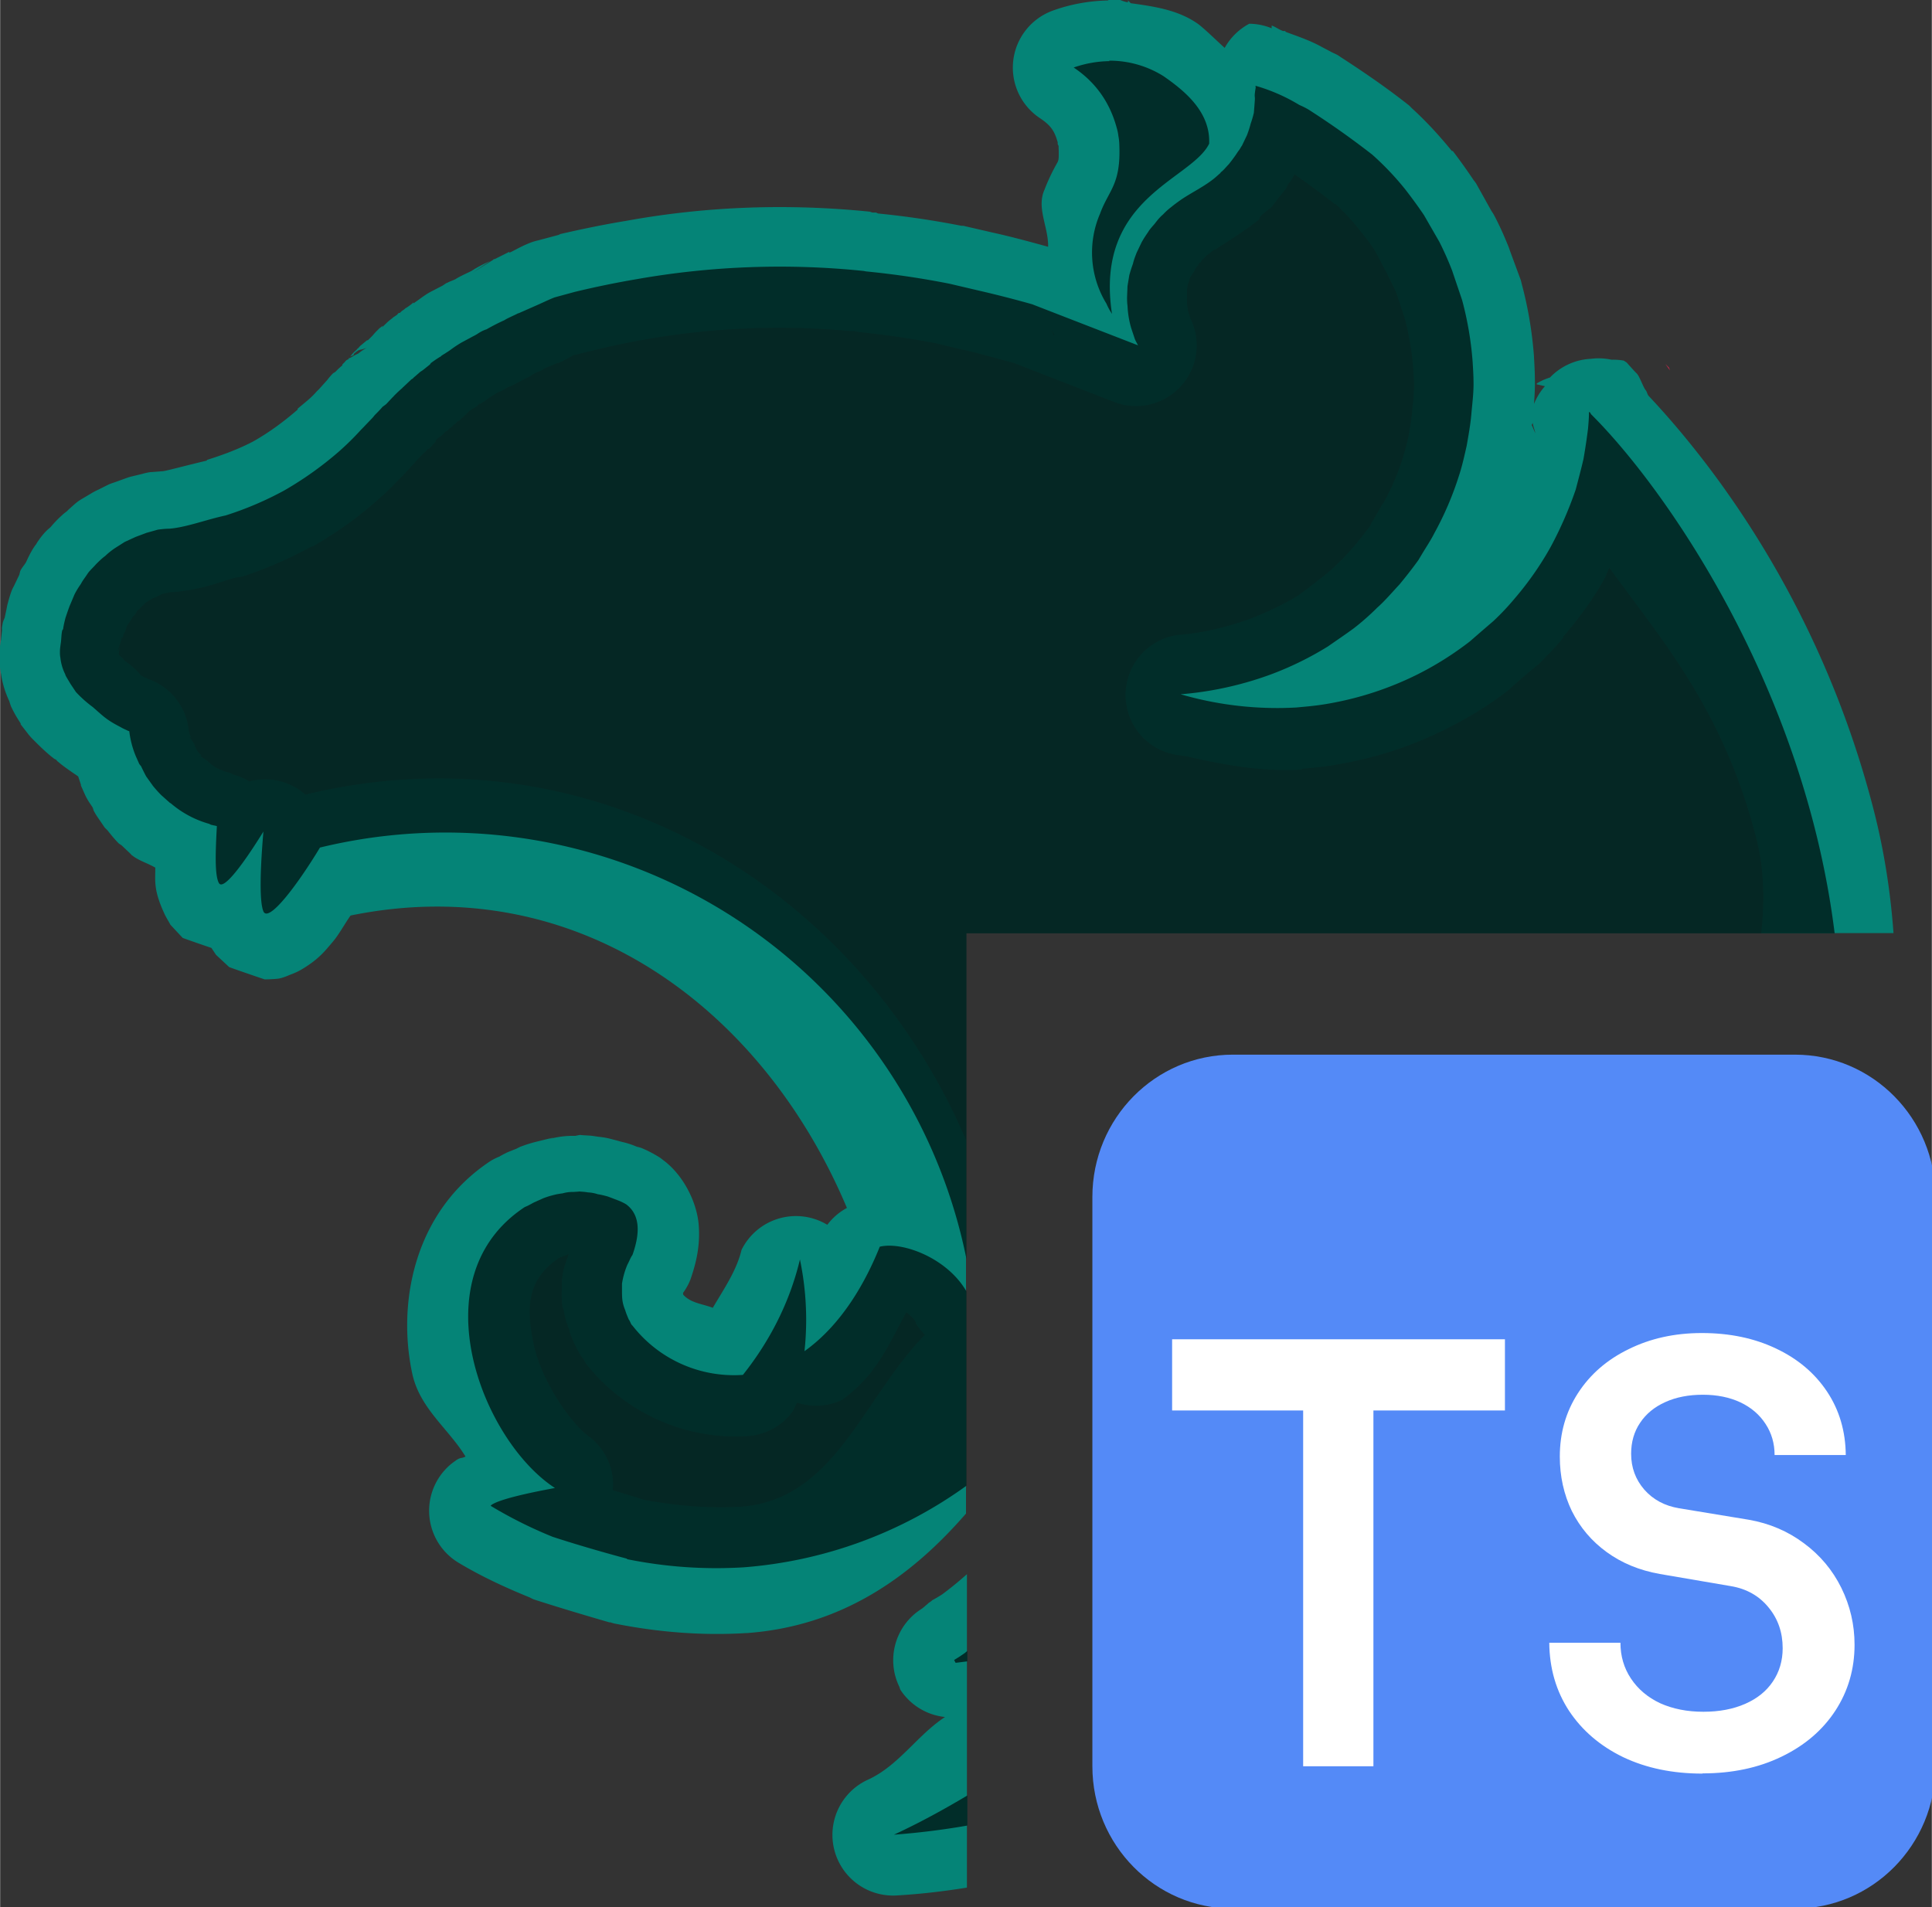 <?xml version="1.0" encoding="UTF-8" standalone="no"?>
<svg
   id="svg8"
   version="1.1"
   viewBox="0 0 4.234 4.181"
   height="15.801"
   width="16.004"
   xml:space="preserve"
   xmlns="http://www.w3.org/2000/svg"
   xmlns:svg="http://www.w3.org/2000/svg"
   xmlns:rdf="http://www.w3.org/1999/02/22-rdf-syntax-ns#"
   xmlns:cc="http://creativecommons.org/ns#"
   xmlns:dc="http://purl.org/dc/elements/1.1/"><rect x="0" y="0" width="4.234" height="4.181" fill="#333333" stroke="none"/><defs
     id="defs2" /><path
     id="path13960-75"
     style="color:#000000;opacity:0.84;fill:#e0234e;stroke:none;stroke-width:1;stroke-dasharray:none"
     d="m 3.65,0.798 0.01,0.014 c -4.78e-4,-0.001 -0.002,-0.006 -0.002,-0.006 -3.2e-5,-4.2e-5 -0.004,-0.004 -0.008,-0.008 z" /><path
     id="path18145-73"
     style="color:#000000;fill:#058477;fill-opacity:1;stroke-linecap:square;stroke-linejoin:round;paint-order:stroke markers fill"
     d="m 2.429,0.001 c -0.041,7.44e-4 -0.082,0.008 -0.121,0.022 a 0.133,0.133 0 0 0 -0.029,0.236 c 0.024,0.016 0.032,0.028 0.039,0.053 1.65e-4,6.09e-4 -1.65e-4,0.001 0,0.002 -1.03e-4,-9.06e-4 2.43e-4,0.004 0,0.002 a 0.133,0.133 0 0 0 0.002,0.004 0.133,0.133 0 0 0 0,0.002 0.133,0.133 0 0 0 0,0.002 c 9.52e-4,0.025 -3.97e-4,0.027 -0.002,0.031 -0.002,0.004 -0.016,0.027 -0.029,0.061 -0.018,0.04 0.009,0.082 0.008,0.125 -0.04,-0.011 -0.08,-0.022 -0.121,-0.031 l -0.065,-0.015 a 0.133,0.133 0 0 0 -0.004,0 c -0.061,-0.012 -0.122,-0.021 -0.183,-0.027 l -0.004,-0.002 a 0.133,0.133 0 0 0 -0.008,0 0.133,0.133 0 0 0 -0.006,-0.002 c -0.178,-0.018 -0.357,-0.012 -0.533,0.02 -0.049,0.008 -0.097,0.018 -0.145,0.029 a 0.133,0.133 0 0 0 -0.004,0.002 l -0.045,0.012 a 0.133,0.133 0 0 0 -0.014,0.004 c -0.024,0.009 -0.039,0.019 -0.049,0.023 v -0.002 l -0.032,0.016 h -0.002 a 0.133,0.133 0 0 0 -0.002,0.002 c -3.52e-4,1.53e-4 -0.043,0.027 -0.043,0.027 l 0.037,-0.025 c -0.01,0.005 -0.024,0.011 -0.041,0.022 -0.012,0.006 -0.024,0.011 -0.035,0.018 -0.006,0.003 -0.013,0.005 -0.018,0.008 -0.002,6.73e-4 -0.003,0.001 -0.004,0.002 a 0.133,0.133 0 0 0 -0.006,0.004 l -0.027,0.014 c -0.013,0.007 -0.025,0.017 -0.037,0.025 v -0.002 c 1.51e-4,-1.09e-4 -0.009,0.008 -0.018,0.013 l -0.002,0.002 c -0.003,0.002 -0.003,0.002 -0.006,0.004 -7.62e-4,5.2e-4 -0.001,0.002 -0.002,0.002 a 0.133,0.133 0 0 0 -0.002,0.002 0.133,0.133 0 0 0 -0.002,0 c -0.002,0.001 -0.003,0.003 -0.004,0.004 -0.004,0.003 -0.008,0.005 -0.011,0.008 a 0.133,0.133 0 0 0 -0.012,0.01 l -0.002,0.002 a 0.133,0.133 0 0 0 -0.008,0.008 l 0.002,-0.004 a 0.133,0.133 0 0 0 -0.008,0.006 l -0.008,0.008 c -0.002,0.002 -0.005,0.006 -0.009,0.01 a 0.133,0.133 0 0 0 -0.002,0.002 0.133,0.133 0 0 0 -0.004,0.004 c -2.32e-4,7.4e-5 -0.002,0.002 -0.002,0.002 -1.2e-4,1.7e-4 -0.001,-2.1e-4 -0.002,0 -3.7e-5,2.5e-5 -0.006,0.005 -0.012,0.01 -0.003,0.002 -0.005,0.005 -0.008,0.008 2.7e-5,-2.7e-5 -0.002,0.001 -0.002,0.002 -3.36e-4,3.03e-4 -0.002,0.002 -0.002,0.002 -0.005,0.004 -0.009,0.009 -0.013,0.014 0.003,-0.002 0.005,-0.002 0.008,-0.004 4.1e-4,-5.38e-4 -4.22e-4,-0.002 0,-0.002 0.004,-0.004 0.01,-0.008 0.01,-0.008 -1.6e-5,1.1e-5 0.006,-0.002 0.008,-0.002 0.002,-6.68e-4 0.007,-0.002 0.011,-0.004 a 0.133,0.133 0 0 0 -0.019,0.013 0.133,0.133 0 0 0 -0.015,0.008 0.133,0.133 0 0 0 -0.004,0.002 c -3.54e-4,3.18e-4 -0.002,-2.64e-4 -0.002,0 -3.18e-4,3.86e-4 3.7e-4,0.002 0,0.002 -6.72e-4,6.04e-4 -0.004,0.002 -0.004,0.002 2.1e-5,-2.4e-5 -0.003,0.002 -0.004,0.004 l -0.004,0.004 -0.002,0.002 c -1.05e-4,1.3e-4 8e-6,0.002 0,0.002 a 0.133,0.133 0 0 0 -0.014,0.013 c -0.002,0.002 -0.004,0.003 -0.006,0.004 a 0.133,0.133 0 0 0 -0.013,0.015 l -0.018,0.02 -0.002,0.002 a 0.133,0.133 0 0 0 -0.004,0.004 c -0.012,0.014 -0.027,0.025 -0.041,0.037 a 0.133,0.133 0 0 0 0,0.002 c -0.03,0.026 -0.061,0.049 -0.096,0.069 -0.032,0.017 -0.067,0.03 -0.102,0.041 -8.14e-4,2.59e-4 -0.001,0.002 -0.002,0.002 -0.047,0.011 -0.09,0.023 -0.096,0.023 -0.011,8.9e-4 -0.025,0.002 -0.027,0.002 a 0.133,0.133 0 0 0 -0.018,0.004 l -0.025,0.006 a 0.133,0.133 0 0 0 -0.012,0.004 l -0.025,0.009 a 0.133,0.133 0 0 0 -0.011,0.004 l -0.024,0.012 a 0.133,0.133 0 0 0 -0.015,0.008 l -0.022,0.013 a 0.133,0.133 0 0 0 -0.006,0.004 c -0.007,0.005 -0.014,0.012 -0.021,0.018 -0.002,0.002 -0.002,0.002 -0.004,0.004 -0.004,0.003 -0.008,0.006 -0.012,0.01 -0.009,0.008 -0.018,0.018 -0.023,0.024 a 0.133,0.133 0 0 0 -0.002,0.002 c -5.74e-4,6.62e-4 -0.013,0.009 -0.029,0.034 a 0.133,0.133 0 0 0 -0.001,0.002 c -0.002,0.002 -0.011,0.014 -0.022,0.039 -0.004,0.007 -0.01,0.013 -0.013,0.02 a 0.133,0.133 0 0 0 -0.002,0.008 l -0.012,0.025 a 0.133,0.133 0 0 0 -0.004,0.008 c -0.004,0.01 -0.007,0.021 -0.01,0.032 a 0.133,0.133 0 0 0 -0.002,0.01 c -2.35e-4,9.98e-4 -0.003,0.014 -0.004,0.019 a 0.133,0.133 0 0 0 -0.004,0.01 c -0.003,0.016 -0.002,0.011 -0.002,0.018 -4.36e-4,0.005 -0.002,0.018 -0.002,0.02 -8.53e-4,0.006 -0.004,0.02 -0.004,0.039 0,0.003 -1.3000000326e-4,0.016 0.004,0.037 0.003,0.02 0.009,0.04 0.018,0.059 a 0.133,0.133 0 0 0 0.004,0.012 c 0.009,0.019 0.016,0.029 0.021,0.037 a 0.133,0.133 0 0 0 0,0.002 l 0.014,0.018 a 0.133,0.133 0 0 0 0.012,0.014 c 0.015,0.015 0.03,0.03 0.047,0.043 0.001,0.001 0.005,0.002 0.006,0.004 7.36e-4,5.45e-4 8.09e-4,0.002 0.002,0.002 0.011,0.01 0.029,0.022 0.045,0.033 0.002,0.006 0.004,0.012 0.006,0.018 a 0.133,0.133 0 0 0 0,0.002 l 0.008,0.018 a 0.133,0.133 0 0 0 0.013,0.023 l 0.004,0.006 c 0.002,0.003 0.002,0.007 0.004,0.01 a 0.133,0.133 0 0 0 0.008,0.013 l 0.015,0.022 a 0.133,0.133 0 0 0 0.006,0.006 c 0.008,0.01 0.016,0.02 0.025,0.029 a 0.133,0.133 0 0 0 0.006,0.004 l 0.019,0.018 a 0.133,0.133 0 0 0 0.002,0.002 c 6.68e-4,5.8e-4 0.001,0.002 0.002,0.002 0.015,0.012 0.034,0.017 0.051,0.027 4.71e-4,0.028 -0.005,0.047 0.02,0.101 0.004,0.009 0.013,0.023 0.013,0.024 3.43e-4,4.68e-4 0.027,0.029 0.027,0.029 6.56e-4,5.04e-4 0.042,0.015 0.063,0.022 0.004,0.006 0.01,0.015 0.01,0.015 4.45e-4,5.91e-4 0.029,0.027 0.029,0.027 0.001,7.93e-4 0.077,0.027 0.078,0.027 7.07e-4,2.4e-5 0.022,-2.78e-4 0.032,-0.002 0.009,-0.002 0.016,-0.005 0.023,-0.008 0.014,-0.005 0.023,-0.01 0.031,-0.015 0.032,-0.02 0.045,-0.036 0.061,-0.055 0.015,-0.017 0.027,-0.04 0.041,-0.06 0.494,-0.101 0.902,0.2 1.088,0.641 a 0.133,0.133 0 0 0 -0.043,0.037 0.133,0.133 0 0 0 -0.188,0.055 c -0.011,0.046 -0.039,0.086 -0.063,0.127 -0.023,-0.009 -0.048,-0.01 -0.065,-0.029 4.05e-4,-0.001 -5.29e-4,-0.002 0,-0.004 a 0.133,0.133 0 0 0 0.016,-0.029 c 0.012,-0.035 0.022,-0.073 0.018,-0.121 -0.004,-0.048 -0.033,-0.108 -0.078,-0.141 a 0.133,0.133 0 0 0 -0.008,-0.006 c -0.013,-0.008 -0.026,-0.015 -0.041,-0.021 a 0.133,0.133 0 0 0 -0.008,-0.002 l -0.01,-0.004 -0.006,-0.002 a 0.133,0.133 0 0 0 -0.014,-0.004 c -0.005,-0.001 -0.014,-0.004 -0.023,-0.006 -0.01,-0.003 -0.021,-0.005 -0.032,-0.006 l -0.013,-0.002 c -0.009,-9.78e-4 -0.019,-0.001 -0.027,-0.002 a 0.133,0.133 0 0 0 -0.01,0.002 h -0.008 c -0.02,1.09e-4 -0.041,0.004 -0.06,0.01 l 0.02,-0.006 c -0.005,7.36e-4 -0.018,0.004 -0.034,0.008 -0.013,0.003 -0.026,0.007 -0.039,0.012 a 0.133,0.133 0 0 0 -0.008,0.004 l -0.02,0.008 a 0.133,0.133 0 0 0 -0.004,0.002 c -0.014,0.007 -0.016,0.009 -0.01,0.006 a 0.133,0.133 0 0 0 -0.023,0.011 c -0.167,0.11 -0.205,0.309 -0.172,0.465 0.016,0.077 0.079,0.121 0.117,0.183 -0.009,0.005 -0.011,6.81e-4 -0.023,0.01 a 0.133,0.133 0 0 0 -0.015,0.012 l -0.002,0.002 a 0.133,0.133 0 0 0 0.025,0.209 c 0.05,0.03 0.102,0.054 0.156,0.076 a 0.133,0.133 0 0 0 0.008,0.004 c 0.068,0.022 0.137,0.042 0.168,0.051 l -10e-4,-0.001 a 0.133,0.133 0 0 0 0.01,0.003 c 0.095,0.019 0.192,0.027 0.289,0.021 a 0.133,0.133 0 0 0 0.002,0 c 0.204,-0.015 0.356,-0.119 0.48,-0.262 v -0.819 c -0.239,-0.558 -0.824,-0.909 -1.448,-0.757 a 0.133,0.133 0 0 0 -0.123,-0.029 0.133,0.133 0 0 0 -0.035,-0.015 l -0.008,-0.004 a 0.133,0.133 0 0 0 -0.008,-0.002 c -0.012,-0.004 -0.024,-0.009 -0.034,-0.018 a 0.133,0.133 0 0 0 -0.029,-0.02 l 0.009,0.004 v -0.002 c -0.001,-0.001 -0.002,-0.003 -0.004,-0.004 l -0.002,-0.002 -0.004,-0.006 -0.004,-0.008 c -2.61e-4,-5.29e-4 2.58e-4,-0.002 0,-0.002 a 0.133,0.133 0 0 0 -0.012,-0.018 h 0.002 l 0.002,0.002 c -0.003,-0.006 -0.005,-0.013 -0.006,-0.02 a 0.133,0.133 0 0 0 -0.09,-0.11 l -0.002,-0.002 h -0.002 c -0.019,-0.009 -0.004,-0.003 -0.031,-0.026 a 0.133,0.133 0 0 0 -0.01,-0.008 c -0.005,-0.003 -0.008,-0.007 -0.012,-0.011 l -0.006,-0.006 v -0.002 c 8.97e-4,-0.008 0.004,-0.022 0.002,-0.014 l -0.004,0.009 a 0.133,0.133 0 0 0 0,-5.17e-4 0.133,0.133 0 0 0 0,-5.16e-4 0.133,0.133 0 0 0 0,-5.17e-4 0.133,0.133 0 0 0 0,-5.17e-4 0.133,0.133 0 0 0 0,-5.17e-4 0.133,0.133 0 0 0 0,-5.16e-4 0.133,0.133 0 0 0 0.008,-0.027 l 0.002,-0.002 -0.002,0.01 c 0.001,-0.004 0.003,-0.009 0.004,-0.014 l 0.004,-0.008 0.004,-0.012 0.004,-0.006 a 0.133,0.133 0 0 0 0.012,-0.02 c -0.005,0.011 0.002,3.1e-4 0.006,-0.006 l 0.002,-0.004 c 1e-5,2.86e-4 -0.002,0.005 0.006,-0.004 a 0.133,0.133 0 0 0 0.01,-0.01 l 0.006,-0.004 0.01,-0.006 0.01,-0.004 0.011,-0.006 0.01,-0.002 0.01,-0.002 a 0.133,0.133 0 0 0 0.006,0 c 0.068,-0.006 0.11,-0.026 0.137,-0.032 a 0.133,0.133 0 0 0 0.013,-0.002 c 0.053,-0.017 0.104,-0.04 0.152,-0.066 a 0.133,0.133 0 0 0 0.002,0 c 0.049,-0.028 0.096,-0.061 0.138,-0.098 0.021,-0.018 0.04,-0.037 0.059,-0.057 l 0.002,-0.002 a 0.133,0.133 0 0 0 0.002,-0.002 l 0.024,-0.026 0.008,-0.009 0.004,-0.004 0.008,-0.008 a 0.133,0.133 0 0 0 0.008,-0.008 0.133,0.133 0 0 0 0.002,0 l 0.014,-0.015 c -3.9e-5,3.9e-5 0.001,-0.003 0.002,-0.004 7e-6,-5e-6 -0.003,9.58e-4 -0.003,0.001 a 0.133,0.133 0 0 0 0.011,-0.009 h 5.17e-4 c 4.67e-4,10e-5 6.99e-4,3e-4 0.001,0 a 0.133,0.133 0 0 0 0.003,-0.003 c 4.41e-4,-2.34e-4 7.53e-4,-6.94e-4 0.001,-0.001 5.8e-4,-7.63e-4 0.002,-0.001 0.002,-0.002 l 0.004,-0.004 c 4.47e-4,-5.44e-4 0.001,-0.001 0.002,-0.002 2.36e-4,-2.12e-4 0.002,1.43e-4 0.002,0 4.5e-4,-3.24e-4 0.001,-0.002 0.002,-0.002 8.02e-4,-9.81e-4 7.13e-4,-5.27e-4 0.002,-0.002 0.003,-0.003 0.005,-0.004 0.008,-0.006 v -0.002 l 0.006,-0.004 0.006,-0.006 h 0.002 a 0.133,0.133 0 0 0 0.002,-0.002 l 0.013,-0.012 a 0.133,0.133 0 0 0 0.004,-0.004 c 6.9e-4,-3.65e-4 0.002,-0.002 0.002,-0.002 -2.3e-5,1.3e-5 0.001,-0.002 0.002,-0.002 a 0.133,0.133 0 0 0 0.004,-0.002 0.133,0.133 0 0 0 0.002,-0.002 0.133,0.133 0 0 0 0.01,-0.006 c 7e-5,-5.4e-5 0.005,-0.005 0.008,-0.008 l -0.002,0.004 c 0.002,-0.002 0.006,-0.004 0.012,-0.008 0.004,-0.003 0.007,-0.005 0.011,-0.008 l 0.016,-0.01 0.009,-0.004 c 0.005,-0.002 0.009,-0.005 0.014,-0.008 a 0.133,0.133 0 0 0 0.018,-0.008 c 0.009,-0.005 0.018,-0.01 0.027,-0.014 a 0.133,0.133 0 0 0 0.013,-0.008 c 8.08e-4,-4.93e-4 0.007,-0.003 0.018,-0.008 l 0.006,-0.004 0.027,-0.011 a 0.133,0.133 0 0 0 0.002,0 c 0.018,-0.008 0.028,-0.015 0.035,-0.018 h 0.002 l 0.032,-0.008 c 0.041,-0.01 0.082,-0.019 0.123,-0.026 0.148,-0.026 0.3,-0.032 0.449,-0.018 h 0.006 0.002 a 0.133,0.133 0 0 0 0.01,0.002 c 0.057,0.006 0.114,0.014 0.17,0.025 l 0.058,0.014 a 0.133,0.133 0 0 0 0.002,0 c 0.037,0.009 0.073,0.019 0.11,0.029 l 0.221,0.086 a 0.133,0.133 0 0 0 0.168,-0.178 l -0.002,-0.004 -0.002,-0.006 -0.004,-0.013 v -0.002 c -0.001,-0.005 -0.002,-0.01 -0.002,-0.015 a 0.133,0.133 0 0 0 0,-5.17e-4 0.133,0.133 0 0 0 0,-5.17e-4 0.133,0.133 0 0 0 0,-5.17e-4 0.133,0.133 0 0 0 0,-5.16e-4 0.133,0.133 0 0 0 0,-5.17e-4 0.133,0.133 0 0 0 0,-5.17e-4 0.133,0.133 0 0 0 0,-5.17e-4 0.133,0.133 0 0 0 0,-5.16e-4 0.133,0.133 0 0 0 0,-5.17e-4 0.133,0.133 0 0 0 0,-5.17e-4 0.133,0.133 0 0 0 0,-5.17e-4 0.133,0.133 0 0 0 0,-5.16e-4 0.133,0.133 0 0 0 -5.17e-4,-0.002 l 5.17e-4,-5.17e-4 c 6.3e-5,-6.37e-4 0,-0.002 0,-0.003 v -0.012 -0.004 a 0.133,0.133 0 0 0 0,-5.17e-4 0.133,0.133 0 0 0 0,-5.16e-4 0.133,0.133 0 0 0 0,-5.17e-4 0.133,0.133 0 0 0 0,-5.17e-4 l 0.002,-0.012 c 4.08e-4,-0.001 0.001,-0.002 0.002,-0.004 a 0.133,0.133 0 0 0 0.002,-0.008 l 0.002,-0.004 0.01,-0.015 v -0.002 c 5.21e-4,-7.45e-4 0.002,-0.001 0.002,-0.002 a 0.133,0.133 0 0 0 0.008,-0.012 h 0.002 a 0.133,0.133 0 0 0 0.002,-0.004 0.133,0.133 0 0 0 0.01,-0.01 l 0.002,-0.002 a 0.133,0.133 0 0 0 0.006,-0.004 c -8.4e-4,7.49e-4 0.001,-8.89e-4 0.003,-0.003 0.002,-0.001 0.004,-0.003 0.007,-0.005 a 0.133,0.133 0 0 0 0.002,0 c 0.01,-0.007 0.035,-0.022 0.065,-0.043 0.018,-0.012 0.028,-0.021 0.031,-0.023 a 0.133,0.133 0 0 0 0.002,-0.006 c 0.009,-0.009 0.027,-0.023 0.022,-0.018 a 0.133,0.133 0 0 0 0.013,-0.016 c 0.006,-0.008 0.012,-0.015 0.018,-0.023 0.003,-0.003 0.004,-0.005 0.005,-0.006 h -5.17e-4 l 0.004,-0.008 a 0.133,0.133 0 0 0 0.014,-0.022 c 0.03,0.021 0.059,0.042 0.088,0.065 4.22e-4,3.27e-4 0.001,-3.28e-4 0.002,0 0.018,0.017 0.035,0.035 0.051,0.055 0.012,0.015 0.024,0.03 0.035,0.047 l 0.027,0.051 c 0.007,0.015 0.015,0.029 0.021,0.044 l 0.018,0.055 c 0.009,0.035 0.015,0.069 0.018,0.105 9.07e-4,0.015 0.002,0.028 0.002,0.039 0,0.014 -0.001,0.034 -0.004,0.055 a 0.133,0.133 0 0 0 0,0.002 c -0.001,0.015 -0.004,0.033 -0.008,0.056 -0.004,0.018 -0.009,0.036 -0.013,0.049 -0.011,0.035 -0.025,0.067 -0.043,0.099 a 0.133,0.133 0 0 0 -0.002,0.002 c -0.006,0.011 -0.014,0.025 -0.025,0.043 a 0.133,0.133 0 0 0 0,0.002 c -0.011,0.015 -0.024,0.032 -0.037,0.047 -0.013,0.015 -0.025,0.028 -0.033,0.035 a 0.133,0.133 0 0 0 -0.006,0.006 c -0.012,0.012 -0.025,0.022 -0.039,0.033 -0.013,0.01 -0.028,0.022 -0.045,0.034 -0.031,0.019 -0.066,0.035 -0.1,0.049 -0.053,0.019 -0.108,0.033 -0.164,0.037 a 0.133,0.133 0 0 0 0.008,0.264 c 0.004,0.001 0.009,0.001 0.013,0.002 0.082,0.019 0.166,0.034 0.25,0.029 a 0.133,0.133 0 0 0 0.004,-0.002 c 0.022,-0.002 0.049,-0.004 0.08,-0.01 0.081,-0.014 0.158,-0.039 0.232,-0.076 0.049,-0.024 0.096,-0.053 0.139,-0.086 a 0.133,0.133 0 0 0 0.006,-0.006 l 0.023,-0.02 0.027,-0.023 a 0.133,0.133 0 0 0 0.01,-0.008 c 0.017,-0.017 0.036,-0.036 0.055,-0.059 h -0.002 c 0.035,-0.041 0.068,-0.085 0.094,-0.133 a 0.133,0.133 0 0 0 0,-5.17e-4 0.133,0.133 0 0 0 0,-5.16e-4 0.133,0.133 0 0 0 0,-5.17e-4 c 0.003,-0.006 0.005,-0.012 0.008,-0.018 0.116,0.16 0.249,0.31 0.322,0.592 0.017,0.066 0.019,0.136 0.011,0.209 h 0.29 c -0.007,-0.096 -0.022,-0.188 -0.045,-0.276 -0.111,-0.427 -0.332,-0.732 -0.492,-0.902 -0.002,-0.002 -0.004,-0.01 -0.006,-0.012 -0.006,-0.007 -0.013,-0.03 -0.02,-0.037 -0.007,-0.007 -0.022,-0.024 -0.022,-0.024 -2.07e-4,-1.53e-4 -0.005,-0.003 -0.006,-0.004 a 0.133,0.133 0 0 0 -0.027,-0.002 0.133,0.133 0 0 0 -0.045,-0.002 0.133,0.133 0 0 0 -0.09,0.041 0.133,0.133 0 0 0 -0.029,0.013 v 0.002 l 0.018,0.004 a 0.133,0.133 0 0 0 -0.024,0.039 c 0.001,-0.015 0.002,-0.029 0.002,-0.045 0,-0.022 -0.001,-0.041 -0.002,-0.057 a 0.133,0.133 0 0 0 0,-5.17e-4 0.133,0.133 0 0 0 0,-5.16e-4 0.133,0.133 0 0 0 0,-5.17e-4 c -0.004,-0.054 -0.013,-0.108 -0.027,-0.16 a 0.133,0.133 0 0 0 -0.002,-0.008 l -0.024,-0.065 a 0.133,0.133 0 0 0 -0.002,-0.006 c -0.01,-0.025 -0.021,-0.05 -0.034,-0.074 a 0.133,0.133 0 0 0 -0.004,-0.006 l -0.034,-0.061 a 0.133,0.133 0 0 0 -0.006,-0.008 c -0.014,-0.021 -0.029,-0.042 -0.045,-0.063 a 0.133,0.133 0 0 0 -0.002,0 c -0.027,-0.033 -0.056,-0.065 -0.088,-0.094 a 0.133,0.133 0 0 0 -0.006,-0.006 c -0.048,-0.038 -0.099,-0.073 -0.15,-0.106 a 0.133,0.133 0 0 0 -0.006,-0.004 c -0.005,-0.003 -0.011,-0.005 -0.016,-0.008 l -0.019,-0.01 c -0.025,-0.014 -0.052,-0.023 -0.079,-0.033 -8.08e-4,-2.92e-4 -7.4e-4,-0.002 -0.002,-0.002 a 0.133,0.133 0 0 0 -0.004,0 c -0.009,-0.003 -0.016,-0.009 -0.025,-0.012 v 0.006 a 0.133,0.133 0 0 0 -0.049,-0.01 0.133,0.133 0 0 0 -0.054,0.053 c -0.021,-0.019 -0.043,-0.041 -0.059,-0.053 a 0.133,0.133 0 0 0 -0.006,-0.004 c -0.042,-0.027 -0.091,-0.034 -0.141,-0.041 a 0.133,0.133 0 0 0 -0.006,-0.006 v 0.004 c -0.015,-0.002 -0.028,-0.012 -0.043,-0.012 a 0.133,0.133 0 0 0 -0.002,0 z m -0.125,0.722 c 0.002,0.003 0.004,0.007 0.006,0.01 7.05e-4,0.001 -7.19e-4,0.002 0,0.004 z m 1.055,0.204 c 0.002,0.01 0.004,0.014 0.006,0.023 -0.004,-0.009 -0.006,-0.014 -0.008,-0.018 2.32e-4,-0.002 0.002,-0.003 0.002,-0.006 z m -3.094,0.504 0.008,0.029 a 0.133,0.133 0 0 0 -0.008,-0.027 z m 0.982,1.316 c -0.005,0.015 -0.012,0.031 -0.014,0.047 a 0.133,0.133 0 0 0 -0.002,0.02 v 0.013 c 0,0.008 -8.37e-4,0.023 0.002,0.041 a 0.133,0.133 0 0 0 0.002,0.002 c 0.002,0.014 0.005,0.026 0.01,0.039 7.76e-4,0.003 0.001,0.002 0.002,0.004 0.001,0.003 7.23e-4,0.006 0.002,0.009 0.003,0.008 0.007,0.018 0.008,0.02 a 0.133,0.133 0 0 0 0.006,0.012 c 0.001,0.003 0.004,0.008 0.01,0.018 a 0.133,0.133 0 0 0 0.006,0.008 c 0.002,0.003 0.002,0.005 0.004,0.008 0.085,0.109 0.22,0.17 0.358,0.16 a 0.133,0.133 0 0 0 0.094,-0.051 c 0.005,-0.006 0.007,-0.015 0.012,-0.022 a 0.133,0.133 0 0 0 0.098,-0.006 c 0.078,-0.056 0.104,-0.125 0.141,-0.192 0.014,0.01 0.02,0.018 0.021,0.022 3.5e-5,1.78e-4 -1.8e-5,0.002 0,0.002 a 0.133,0.133 0 0 0 0.02,0.025 c -0.137,0.14 -0.197,0.362 -0.404,0.377 -0.071,0.004 -0.14,-0.002 -0.211,-0.015 -0.013,-0.004 -0.045,-0.014 -0.069,-0.021 a 0.133,0.133 0 0 0 -0.051,-0.117 c -0.036,-0.024 -0.105,-0.118 -0.123,-0.205 -0.018,-0.087 -0.01,-0.143 0.057,-0.188 5.21e-4,-3.35e-4 0.006,-0.002 0.006,-0.002 l 0.01,-0.004 0.004,-0.002 a 0.133,0.133 0 0 0 0.004,-0.002 z m 0.872,0.704 c -0.017,0.015 -0.035,0.03 -0.054,0.044 -0.009,0.006 -0.02,0.012 -0.022,0.013 a 0.133,0.133 0 0 0 -0.002,0.002 l -0.006,0.004 a 0.133,0.133 0 0 0 -0.002,0.002 c -0.005,0.004 -0.01,0.009 -0.015,0.012 a 0.133,0.133 0 0 0 -0.047,0.17 l 0.002,0.006 a 0.133,0.133 0 0 0 0.098,0.06 c -0.061,0.04 -0.101,0.106 -0.168,0.137 a 0.133,0.133 0 0 0 0.065,0.254 c 0.051,-0.003 0.101,-0.009 0.151,-0.017 z" /><path
     id="path18147-6"
     style="color:#000000;fill:#022723;fill-opacity:0.919;stroke-width:0.266;stroke-linecap:square;stroke-linejoin:round;paint-order:stroke markers fill"
     d="m 2.431,0.134 a 0.247,0.247 0 0 0 -0.078,0.014 c 0.051,0.034 0.08,0.08 0.094,0.131 0.002,0.007 0.003,0.011 0.004,0.019 a 0.111,0.111 0 0 1 0.002,0.018 c 0.004,0.089 -0.023,0.1 -0.042,0.152 a 0.215,0.215 0 0 0 0.014,0.198 0.121,0.121 0 0 0 0.012,0.022 c -0.039,-0.255 0.174,-0.293 0.213,-0.373 0.003,-0.07 -0.054,-0.116 -0.1,-0.148 a 0.222,0.222 0 0 0 -0.119,-0.034 z m 0.321,0.058 c -0.004,0.023 -0.001,0.017 -0.002,0.029 l -0.002,0.026 a 0.219,0.219 0 0 1 -0.007,0.024 c -0.002,0.008 -0.005,0.017 -0.008,0.025 l -0.011,0.023 c -0.003,0.004 -0.005,0.009 -0.008,0.012 l -0.006,0.009 a 0.35,0.35 0 0 1 -0.015,0.02 c -0.006,0.006 -0.011,0.013 -0.018,0.018 v 0.001 c -0.006,0.005 -0.012,0.011 -0.019,0.016 -0.021,0.016 -0.046,0.028 -0.068,0.043 -0.007,0.005 -0.014,0.01 -0.02,0.015 a 0.147,0.147 0 0 0 -0.019,0.017 c -0.007,0.006 -0.012,0.012 -0.018,0.02 -0.005,0.006 -0.011,0.012 -0.015,0.019 a 0.257,0.257 0 0 0 -0.014,0.022 l -0.011,0.023 c -0.003,0.008 -0.006,0.015 -0.008,0.024 a 0.326,0.326 0 0 0 -0.008,0.025 l -0.002,0.012 -0.002,0.012 -10e-4,0.025 c 0,0.006 6.4e-5,0.012 10e-4,0.018 a 0.206,0.206 0 0 0 0.008,0.049 l 0.008,0.024 c 0.002,0.005 0.005,0.01 0.007,0.014 l -0.232,-0.09 a 2.492,2.492 0 0 0 -0.117,-0.03 l -0.064,-0.015 a 1.872,1.872 0 0 0 -0.183,-0.027 l -0.005,-0.001 a 1.802,1.802 0 0 0 -0.498,0.018 2.025,2.025 0 0 0 -0.136,0.028 l -0.044,0.012 c -0.015,0.006 -0.029,0.013 -0.043,0.019 l -0.034,0.015 c -0.002,9.75e-4 -0.004,0.001 -0.005,0.002 -0.01,0.005 -0.02,0.009 -0.028,0.014 a 0.445,0.445 0 0 0 -0.039,0.02 c -0.007,0.002 -0.014,0.006 -0.02,0.01 a 0.091,0.091 0 0 1 -0.009,0.005 l -0.026,0.014 a 0.254,0.254 0 0 0 -0.024,0.016 c -0.007,0.005 -0.014,0.009 -0.02,0.013 -9.75e-4,0.002 -0.003,0.002 -0.004,0.003 a 0.233,0.233 0 0 0 -0.019,0.013 l -0.002,0.003 -0.015,0.012 -0.006,0.004 -0.015,0.013 c -9.75e-4,0.002 -0.004,0.003 -0.005,0.004 l -0.018,0.017 c -9.75e-4,0 -5.74e-4,0.001 -0.002,0.002 a 0.283,0.283 0 0 0 -0.018,0.017 c -9.75e-4,9.76e-4 -0.001,0.002 -0.002,0.002 l -0.015,0.016 -0.008,0.006 c -0.005,0.006 -0.011,0.012 -0.017,0.018 l -0.004,0.005 -0.023,0.024 -0.003,0.003 a 0.595,0.595 0 0 1 -0.051,0.05 0.762,0.762 0 0 1 -0.117,0.083 0.726,0.726 0 0 1 -0.129,0.055 c -0.042,0.009 -0.086,0.026 -0.123,0.029 -0.008,0 -0.017,0.001 -0.025,0.002 l -0.025,0.007 -0.024,0.009 -0.024,0.011 -0.022,0.014 a 0.164,0.164 0 0 0 -0.021,0.017 c -0.007,0.005 -0.014,0.012 -0.02,0.018 -0.006,0.007 -0.013,0.013 -0.018,0.02 -0.005,0.008 -0.011,0.015 -0.015,0.023 a 0.178,0.178 0 0 0 -0.014,0.023 l -0.011,0.026 a 0.777,0.777 0 0 0 -0.009,0.026 c -0.002,0.008 -0.004,0.016 -0.005,0.024 l -0.002,0.003 c -0.002,0.009 -0.002,0.021 -0.003,0.027 -9.75e-4,0.007 -0.002,0.013 -0.002,0.02 0,0.004 5.8e-5,0.009 0.001,0.013 a 0.107,0.107 0 0 0 0.011,0.037 v 10e-4 c 0.003,0.006 0.007,0.012 0.011,0.019 l 0.012,0.018 a 0.267,0.267 0 0 0 0.037,0.033 c 0.024,0.021 0.03,0.028 0.061,0.044 0.005,0.003 0.01,0.005 0.016,0.008 l 0.003,10e-4 a 0.207,0.207 0 0 0 0.014,0.054 l 0.008,0.018 0.004,0.005 a 0.442,0.442 0 0 0 0.011,0.022 l 0.015,0.021 a 0.293,0.293 0 0 0 0.018,0.02 l 0.019,0.017 0.002,0.001 a 0.221,0.221 0 0 0 0.084,0.045 l 0.004,0.002 0.013,0.003 c -0.003,0.055 -0.005,0.106 0.004,0.124 0.009,0.02 0.054,-0.041 0.098,-0.112 -0.006,0.07 -0.01,0.151 0,0.175 0.011,0.025 0.072,-0.054 0.124,-0.14 a 1.165,1.165 0 0 1 1.417,0.902 v -0.714 h 1.903 c -0.067,-0.539 -0.369,-0.974 -0.534,-1.138 -9.7e-4,-0.002 -0.002,-0.003 -0.002,-0.005 l -5.17e-4,0.002 c 0,-9.76e-4 -8e-5,-0.001 -0.002,-0.002 0,0.012 -0.001,0.024 -0.002,0.036 a 1.356,1.356 0 0 1 -0.01,0.067 c -0.005,0.022 -0.011,0.044 -0.017,0.067 a 0.838,0.838 0 0 1 -0.055,0.126 0.687,0.687 0 0 1 -0.078,0.112 c -0.015,0.018 -0.03,0.034 -0.047,0.05 l -0.029,0.025 -0.023,0.02 a 0.699,0.699 0 0 1 -0.116,0.073 0.71,0.71 0 0 1 -0.197,0.064 c -0.023,0.004 -0.046,0.006 -0.068,0.008 a 0.758,0.758 0 0 1 -0.253,-0.029 0.748,0.748 0 0 0 0.199,-0.044 0.706,0.706 0 0 0 0.124,-0.061 c 0.02,-0.014 0.038,-0.026 0.057,-0.04 a 0.551,0.551 0 0 0 0.051,-0.045 c 0.017,-0.015 0.032,-0.033 0.048,-0.05 0.015,-0.018 0.029,-0.036 0.042,-0.054 l 0.006,-0.01 c 0.01,-0.017 0.021,-0.033 0.029,-0.049 a 0.695,0.695 0 0 0 0.054,-0.126 c 0.007,-0.021 0.012,-0.044 0.017,-0.066 0.004,-0.023 0.008,-0.045 0.01,-0.067 0.002,-0.023 0.005,-0.046 0.005,-0.068 0,-0.017 -0.001,-0.033 -0.002,-0.049 a 0.731,0.731 0 0 0 -0.023,-0.135 l -0.022,-0.065 a 0.696,0.696 0 0 0 -0.028,-0.063 l -0.034,-0.059 a 1.113,1.113 0 0 0 -0.04,-0.055 0.63,0.63 0 0 0 -0.073,-0.077 1.856,1.856 0 0 0 -0.14,-0.099 0.188,0.188 0 0 0 -0.02,-0.01 0.393,0.393 0 0 0 -0.096,-0.042 z m -1.481,2.42 -0.015,10e-4 a 0.079,0.079 0 0 0 -0.023,0.003 c -0.007,9.69e-4 -0.014,0.002 -0.021,0.004 a 0.174,0.174 0 0 0 -0.022,0.007 l -0.02,0.009 c -0.006,0.003 -0.012,0.007 -0.02,0.01 -0.234,0.154 -0.094,0.512 0.066,0.616 -0.06,0.011 -0.122,0.025 -0.139,0.037 l -0.002,0.002 c 0.043,0.026 0.089,0.049 0.136,0.068 0.064,0.021 0.133,0.04 0.163,0.048 v 10e-4 c 0.084,0.017 0.168,0.023 0.254,0.018 a 0.959,0.959 0 0 0 0.49,-0.179 v -0.426 c -0.042,-0.073 -0.14,-0.11 -0.19,-0.098 -0.03,0.075 -0.082,0.17 -0.165,0.229 a 0.646,0.646 0 0 0 -0.01,-0.201 c -0.022,0.093 -0.066,0.179 -0.125,0.253 a 0.282,0.282 0 0 1 -0.242,-0.108 c -0.004,-0.003 -0.005,-0.01 -0.008,-0.013 -0.003,-0.007 -0.006,-0.014 -0.008,-0.021 a 0.084,0.084 0 0 1 -0.006,-0.021 c -9.69e-4,-0.007 -10e-4,-0.014 -10e-4,-0.022 v -0.015 a 0.174,0.174 0 0 1 0.012,-0.042 c 0.004,-0.007 0.006,-0.014 0.011,-0.021 0.017,-0.048 0.017,-0.088 -0.014,-0.111 a 0.115,0.115 0 0 0 -0.019,-0.009 l -0.013,-0.005 -0.008,-0.003 c -0.007,-0.002 -0.015,-0.004 -0.022,-0.005 a 0.077,0.077 0 0 0 -0.021,-0.004 0.164,0.164 0 0 0 -0.022,-0.002 z m 0.849,1.007 -0.006,0.005 a 0.423,0.423 0 0 1 -0.023,0.015 l 0.003,0.006 h 0.002 l 0.024,-0.003 z m 0,0.317 c -0.052,0.031 -0.105,0.06 -0.161,0.086 a 1.659,1.659 0 0 0 0.161,-0.02 z" /><g
     id="g21493-36"
     transform="translate(0.016,-0.032)"><g
       style="fill:none"
       id="g18137-7"
       transform="matrix(0.154,0,0,0.156,2.07,2.032)"><path
         d="M 14,4 C 14,2.895 13.105,2 12,2 H 4 C 2.895,2 2,2.895 2,4 v 8 c 0,1.105 0.895,2 2,2 h 8 c 1.105,0 2,-0.895 2,-2 z"
         fill="#548af7"
         id="path18131-62" /><path
         d="m 3.135,6 h 4.737 V 7 H 6 v 5 H 5 V 7 H 3.135 Z"
         fill="#ffffff"
         id="path18133-72" /><path
         d="m 10.684,12.103 c -0.425,0 -0.801,-0.077 -1.129,-0.231 C 9.227,11.715 8.971,11.498 8.785,11.222 8.6,10.943 8.506,10.623 8.503,10.264 h 1.013 c 0,0.188 0.05,0.356 0.15,0.504 0.1,0.148 0.238,0.264 0.415,0.346 0.18,0.08 0.385,0.12 0.616,0.12 0.225,0 0.423,-0.037 0.594,-0.111 0.171,-0.074 0.302,-0.178 0.393,-0.312 0.094,-0.137 0.141,-0.294 0.141,-0.47 0,-0.222 -0.067,-0.413 -0.201,-0.573 -0.134,-0.162 -0.312,-0.262 -0.534,-0.299 l -1.013,-0.171 C 9.786,9.247 9.534,9.144 9.32,8.99 9.106,8.837 8.941,8.644 8.824,8.413 c -0.114,-0.234 -0.171,-0.489 -0.171,-0.765 0,-0.331 0.086,-0.627 0.257,-0.889 C 9.083,6.494 9.324,6.287 9.632,6.139 9.94,5.988 10.287,5.912 10.675,5.912 c 0.396,0 0.748,0.073 1.056,0.218 0.311,0.145 0.553,0.348 0.727,0.607 0.174,0.259 0.262,0.556 0.265,0.889 h -1.013 c 0,-0.162 -0.043,-0.308 -0.128,-0.436 -0.086,-0.131 -0.205,-0.232 -0.359,-0.304 -0.154,-0.071 -0.332,-0.107 -0.534,-0.107 -0.202,0 -0.381,0.034 -0.534,0.103 -0.154,0.068 -0.274,0.165 -0.359,0.291 -0.086,0.125 -0.128,0.271 -0.128,0.436 0,0.194 0.063,0.362 0.188,0.504 0.125,0.14 0.289,0.227 0.492,0.261 l 0.996,0.162 c 0.294,0.051 0.554,0.161 0.782,0.329 0.231,0.168 0.409,0.378 0.534,0.628 0.125,0.251 0.188,0.517 0.188,0.799 0,0.342 -0.091,0.651 -0.274,0.928 -0.182,0.274 -0.437,0.489 -0.765,0.645 -0.328,0.157 -0.703,0.235 -1.124,0.235 z"
         fill="#ffffff"
         id="path18135-6" /></g></g></svg>
